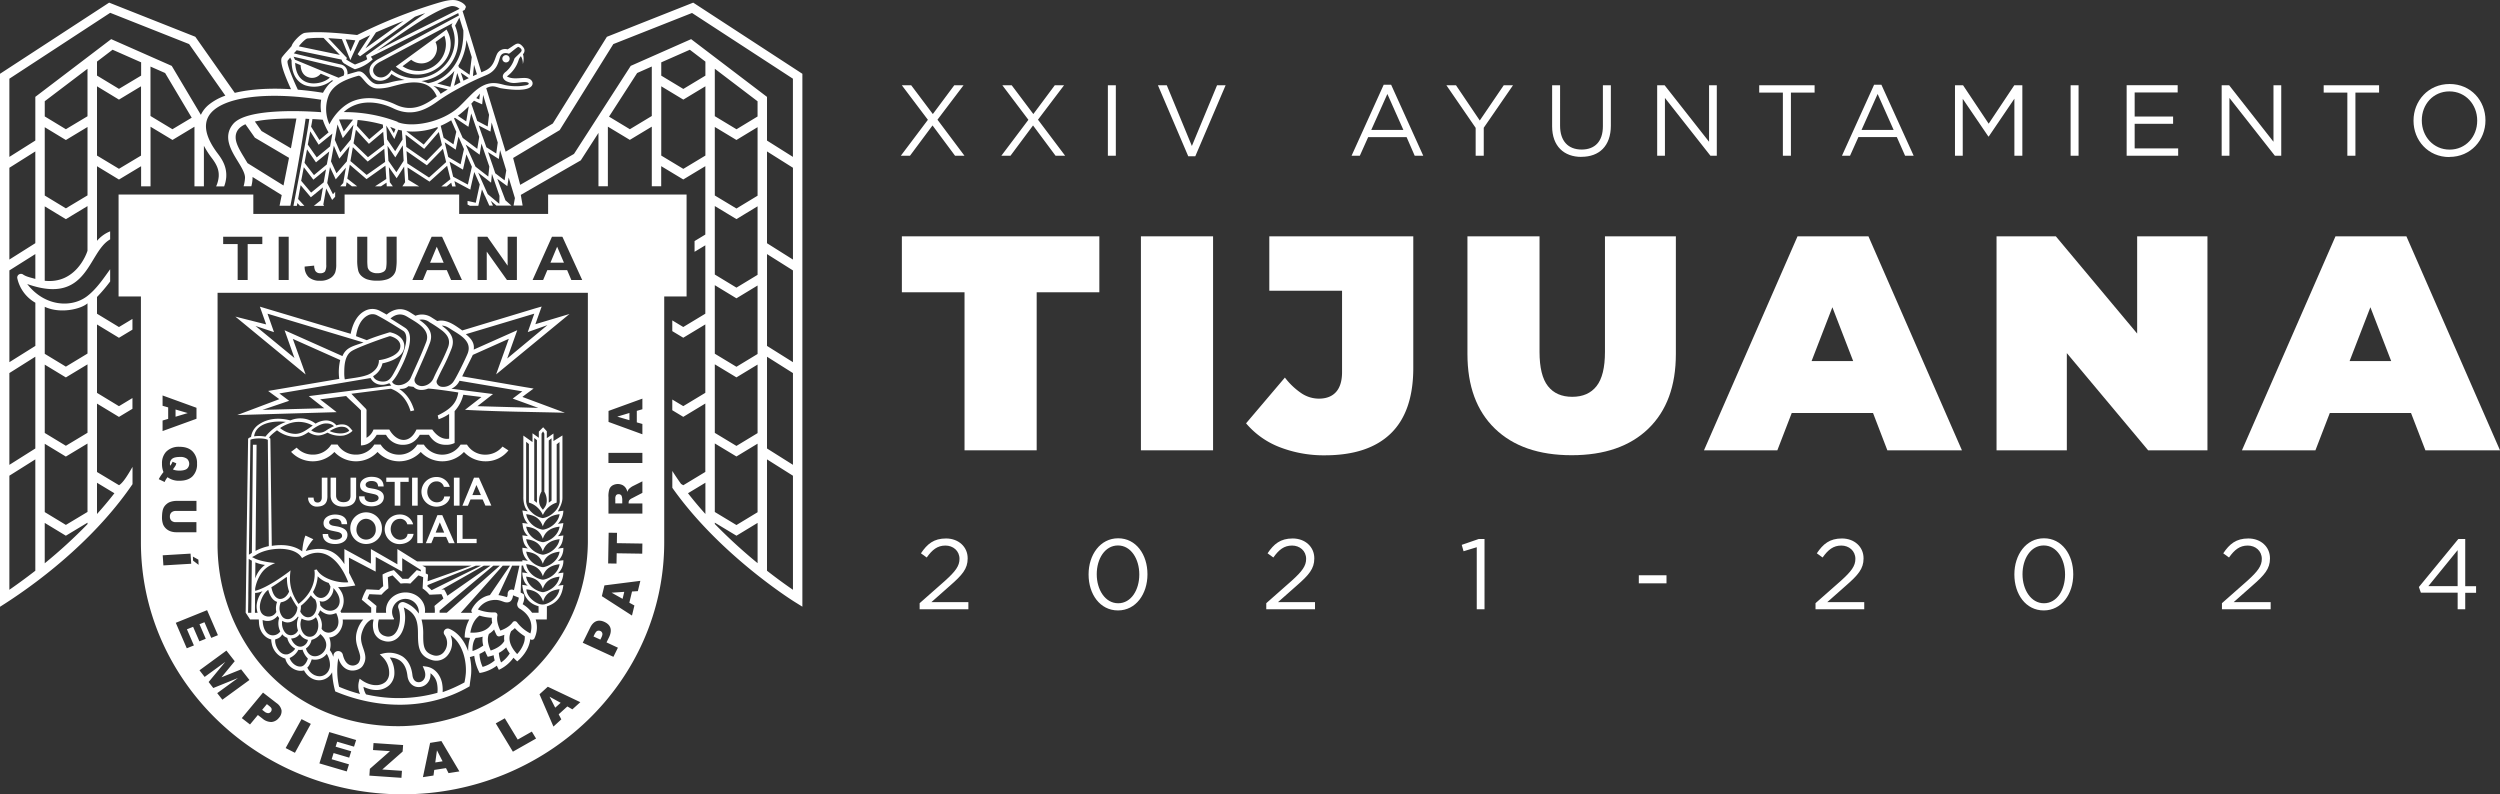 <svg xmlns="http://www.w3.org/2000/svg" viewBox="0 0 1366 434.01"><rect x="0" y="0" width="1366" height="434.01" fill="#333333" stroke="none"/><defs><style>.cls-1,.cls-2{fill:#ffffff;}.cls-1,.cls-3{fill-rule:evenodd;}.cls-3{fill:#ffffff;}</style></defs><g id="Layer_2" data-name="Layer 2"><g id="XXIV_Logo" data-name="XXIV Logo"><polygon class="cls-1" points="527.02 159.7 492.78 159.7 492.78 129.13 600.68 129.13 600.68 159.7 566.44 159.7 566.44 246.05 527.02 246.05 527.02 159.7"/><rect class="cls-2" x="623.4" y="129.13" width="39.42" height="116.92"/><path class="cls-1" d="M699.14,244.3a45.49,45.49,0,0,1-18.29-13l21.22-25a38.21,38.21,0,0,0,9.18,8.68,17.25,17.25,0,0,0,9.35,2.84q6.18,0,9.44-3.67t3.26-10.86V158.86H693.55V129.13h78.67V201q0,23.9-12.28,35.83t-36,11.95A66.52,66.52,0,0,1,699.14,244.3Z"/><path class="cls-1" d="M816.81,234.19q-15-14.52-15-40.75V129.13H841.2v63.14q0,12.87,4.59,18.71t13.28,5.84q8.68,0,13.28-5.84t4.6-18.71V129.13h38.74v64.31q0,26.22-15,40.75t-41.92,14.54Q831.84,248.73,816.81,234.19Z"/><path class="cls-1" d="M1012.57,197.28l-11.36-29.4-11.36,29.4Zm10.86,28.4H979l-7.86,20.37H931.06l51.11-116.92h38.75L1072,246.05h-40.75Z"/><polygon class="cls-1" points="1206.15 129.13 1206.15 246.05 1173.75 246.05 1129.32 192.94 1129.32 246.05 1090.91 246.05 1090.91 129.13 1123.31 129.13 1167.74 182.25 1167.74 129.13 1206.15 129.13"/><path class="cls-1" d="M1306.54,197.28l-11.36-29.4-11.36,29.4Zm10.85,28.4H1273l-7.85,20.37H1225l51.11-116.92h38.75L1366,246.05h-40.76Z"/><path class="cls-1" d="M306.33,384l-6.05-3.32,3.09,6,3-2.7Zm-49.62-25a31.51,31.51,0,0,1,.74,8.9c-.14,2.3-.65,4.72-.85,7.09-.41.25-.81.48-1.21.7-22,12.38-48.76,11.79-71.54,2.38-.46-.19-.23-.08-.68-.28a49.09,49.09,0,0,1-1.7-10.47,8,8,0,0,1-5.82,4.28c-3.85.64-7.59-1.58-9.54-5.33-4.18,1.32-9.47-2.33-10.18-6.4a10.53,10.53,0,0,1-7.51-8.52,7.56,7.56,0,0,1-.2-1.95,7.81,7.81,0,0,1-3.61-2,9.31,9.31,0,0,1-1.86-2.41,11.33,11.33,0,0,1-1.24-4.81l-.1-1.71h-4.74l-2.44-3.7.41-30v-2.05l.92-62.84.2-.41a5.09,5.09,0,0,1,1.41-.69,9.64,9.64,0,0,1,4.19-6.8c4.82-3.41,11.12-3.91,17.31-2.27a13.63,13.63,0,0,1,13.78,1.76,11.3,11.3,0,0,1,5.71-1.75,7.38,7.38,0,0,1,5.66,2.71,8.72,8.72,0,0,1,4.14-.47c2.36.39,3.3,1.77,4.67,3.45a9.82,9.82,0,0,1-4.9,2.57,14.36,14.36,0,0,1-8.77-1.57c-.11,0-3.29,1.86-5.88,1.46a10,10,0,0,1-4.54-1.75c-2.38,1.6-4.36,2.68-7.31,2.59a17,17,0,0,1-9.88-3.61c-1.92,1.49-4,3.13-4.29,4.1l.67.41v.3l.77,58.35c6.24-1,12.22-.26,16.62,3,.45-5.54,1.69-8.56,1.82-8.62l4.26,2a25.88,25.88,0,0,0-4.14,6.44c11.1-3.2,17,.57,21.11,7.17V300l2,1.1,12.49,6.84V300l14.47,8.33V300l10.78,6.75h57.53c0-.24,0-.48,0-.71l3,.41a9.21,9.21,0,0,1-3-7.17l3,.41c-1.26-1.2-2.61-2.43-3-7.18l3,.41c-2.37-2.59-2.62-3.89-3-7.17l3,.39c-2.37-2.39-2.7-5.37-3-7.21l3,.46c-1.89-1.74-2.54-5.38-2.48-7.86V238l5,3.55v-4.81l3.46,2.48v-3.4l2.36-2.37,2,2.19v3.77l3.63-2.53V241l4.91-3.08v33.85c.07,2.81-1.32,5.33-2.5,7.67l3-.39a10.58,10.58,0,0,1-3,7.17l3-.41c-.32,3-1.34,5.67-3,7.17l3-.41c-.32,3.57-1,5.46-3,7.19l3-.42a9.12,9.12,0,0,1-3,7.17l3-.41a9,9,0,0,1-3,7.18l3-.42c0,3.2-1.56,6.49-3,7.17l3-.4c-.69,5.75-3.06,9.77-9,11.69,0,3.12,0,5.3-.06,7.16H292.7a13.91,13.91,0,0,1-.7,10.31,1.38,1.38,0,0,1-.86.72,1.64,1.64,0,0,1-1.45-.25c-.56,6.31-5.84,11-6.07,11.22l-1,.9c-.7-.65-1.4-1.3-2.05-2a20.22,20.22,0,0,1-8,6.62c-.37-.74-.78-1.51-1.1-2.27a21.29,21.29,0,0,1-9.4,4,26.58,26.58,0,0,1-2.93-9.39c-.77.24-1.57.45-2.35.67Zm-.89-3.12a22.39,22.39,0,0,1,1-7.33l-1.55-.12-1.38-.13.06-1.35a20.77,20.77,0,0,1,2.46-8.43H230.32a30,30,0,0,1,.92,8.51c0,6,.31,9.4,5.51,11a5.32,5.32,0,0,0,6-2.05,7.79,7.79,0,0,0,.12-9.15,2.1,2.1,0,0,1,.09-2.59,2.19,2.19,0,0,1,2.57-.63c4.61,1.9,8.28,6.47,10.29,12.24ZM228,296.78h3V281.45h-3v15.33Zm10.26-19.93c3.8,0,7.15-2.06,7.67-5.59h-3.23c-.2,2.12-2,3.2-4,3.21-3.09,0-5.23-2.8-5.23-5.68s1.82-5.64,4.82-5.75a4,4,0,0,1,4.24,3h3.22a7.38,7.38,0,0,0-7.47-5.4,8.06,8.06,0,0,0-8,7.88,8.19,8.19,0,0,0,8,8.32Zm-1.15,16.49h6.63l1.53,3.46h3.15l-6.76-15.32H239l-6.32,15.32h3l1.44-3.46Zm3.19-7.89L238.05,291h4.66l-2.4-5.59Zm-17-24.48H211.06v2.34h4.6v13h3.09v-13h4.55V261ZM248,276.3h3.09V261H248V276.3Zm-29.74,21c3.82,0,7.17-2.07,7.72-5.58H222.7c-.22,2.15-1.95,3.16-4,3.19-3.1,0-5.17-2.76-5.22-5.67s1.83-5.63,4.85-5.73a3.93,3.93,0,0,1,4.21,3h3.21a7.34,7.34,0,0,0-7.42-5.39,8.09,8.09,0,0,0-.1,16.18Zm6.9-21h3.07V261h-3.07V276.3Zm-25.32,20.94c5,.1,9-3.72,8.85-8.36a8.65,8.65,0,1,0-8.85,8.36Zm.22-13.77c-3.07,0-5.17,2.78-5.28,5.56a5.29,5.29,0,1,0,10.53,0,5.46,5.46,0,0,0-5.25-5.56ZM183.92,225.2c-3-2.36-6-4.69-9-7l14.23-1.81c1,1.27,8.08,7.5,8.08,7.92v19.07c2.9-.11,5.81-1.31,8.61-5.79h5.05l.41.61a10.27,10.27,0,0,0,8.88,4.85c4.16,0,7.1-2,9.2-5.46h5c2.15,3.45,5,5.46,9.23,5.46a10,10,0,0,0,4.79-1V224.64a20.66,20.66,0,0,0,4.74-8.95l9.94,1.24-9,7c18.11,1,36.45,1.12,54.6,1.6l-23.25-8.65c2-1.56,4.08-3.06,6.14-4.57-13-2.15-26-4.5-39-6.65,0-.31,5.27-10.49,5.72-11.63l.07-.12,19.66-8.79-6.94,19.44,40.09-33-18.65,5.58,3.44-9.65-3.72,1.07-39.65,12c-4-2.83-8.6-6.38-13.65-5.14l-3-1.89a9.53,9.53,0,0,0-8.92-1l-3-1.9c-5.71-3.62-10.6-.57-12.75,1.27-1.26-.74-2.6-1.47-3.94-2.18a8.63,8.63,0,0,0-8.2.27c-3.75,2-6.38,6.46-7.52,12.41L142,167.56l3.43,9.7L128.61,173,167,204.61l-7-19.44,25.89,11.55a28.56,28.56,0,0,0-.52,10.31l-38.86,6.58c2,1.51,4.08,3,6.11,4.49l-23,8.68,54.36-1.58ZM239.18,227c6.91-3.4,10.29-6.55,11.23-12.56-6.34-1-16-2.3-16.6-2.06-2.55,1-5.86,1.12-7.86-1l-2.83-.37c-1.6,1.58-3.53,1.49-5,1.49,4.28,2.82,6.76,6.86,8.22,11.72l-2,.5c-1.76-5.76-4.92-10.13-10.72-12.32L192,215.15c.46.57,4.7,4.91,6.89,7.15,1.69,1.72,1.37,1.2,1.37,3.4v13.51a8.52,8.52,0,0,0,3.81-4.52h8.64c4,7,11.12,8.14,14.84,0h8.64c1.6,2.31,4.91,5.74,9.2,5,.07,0,0-12.31,0-13.5a23.46,23.46,0,0,1-5.72,2.89l-.49-2Zm46.27-13.21-5.31,4,14,5.08-33.26-.93,8.51-6.64-22.74-2.9a8.78,8.78,0,0,0,4.43-4.35l34.37,5.79Zm6.49-42.42-3.57,10.08,10.75-3.81-22,18.26,5.51-15.48-23.79,10.6c.57-3.66-1.51-6.14-4.32-8.41l37.46-11.24Zm-44.82,9c4.61,2.84,10.89,6.26,8.44,12.7-.87,2.28-6.74,14.5-8.28,16.09a6.87,6.87,0,0,1-6.28,2.13c-1.66-.33-3-2.16-2.24-3.61,1-2.27,2.06-4.46,3.18-6.63a103.07,103.07,0,0,0,4.79-10.61c2-5.21-.45-8.71-4.15-11.61-.4-.31-.79-.61-1.2-.9,2.3,0,3.9,1.28,5.74,2.44Zm-12.75-4.5a70.47,70.47,0,0,1,7.38,4.9c2.84,2.34,4.53,5,3.06,9-1.41,3.58-3,6.94-4.77,10.37-1.12,2.2-2.24,4.39-3.22,6.67a7.13,7.13,0,0,1-5.64,4.11c-2.86.35-5.59-1.85-4.42-4.48l2.07-4.75c2.07-4.7,4.17-9.33,6-14.13,2.07-5.43-.61-9-4.48-11.9-.41-.31-.83-.62-1.26-.91a6.83,6.83,0,0,1,5.3,1.08Zm-11.93-2.86c4.88,3.1,13.12,6.84,10.42,13.91-1.83,4.77-3.87,9.41-6,14.08l-2.45,5.49c-1.59,3.74-8.41,5.63-10.2,2.11a25.82,25.82,0,0,0,3.73-5.55c2.73-5.05,10-19.65,3.41-23.93-2.65-1.73-5.35-3.41-8-5.08,2.64-2.35,5.9-3.06,9.08-1Zm-21.66-.56a5.33,5.33,0,0,1,4.92-.33c5.07,2.61,9.72,5.62,14.55,8.63,5,3.29-2,17.5-4.11,21.36-1.57,2.87-2.69,5.3-5,6.1s-6.41-.06-7.25-2.68a10.88,10.88,0,0,0,5.1-7c4.38-.88,10.88-3.3,11.79-8.23.84-4.52-2.9-7.53-6.87-8.55a2,2,0,0,0-1.62,0c-3.86,1.21-8.15,2.53-11.88,4.12l-5.88-2.2c.62-4.28,2.29-9.06,6.28-11.26Zm-1.17,32.79c-3.15,1-7.85,1.46-11.22,2.06a18.51,18.51,0,0,1-.29-3.48c0-3.95.24-9.39,3.85-11.86,2.78-1.9,14.82-6.28,19.82-7.9,1.16-.37,1.17-.53,2.38-.1,2.65.93,5.11,2.87,4.52,6-.39,2.1-2.28,3.54-4,4.49a22.76,22.76,0,0,1-6.78,2.21l-.87.12,0,.85a7.67,7.67,0,0,1-1.58,3.87,11.12,11.12,0,0,1-5.76,3.71Zm-44.14-24.86,5.41,15.22L139.6,178.1l10.11,3.38-3.55-10.08,52.47,15.75c-5.75,2-9.51,2.61-11.51,7.42l-31.65-14.12Zm-2.84,34.6,49.85-8.42c1.67,3.28,5.67,4.82,10.24,2.81l1.07,1.3-45.06,5.76,8.43,6.63-33.74.89L158,219l-5.33-4Zm51.66,52.11-2.25-.4c-1.15-.17-2.25-.76-2.27-1.82,0-1.47,2-2.16,3.49-2.06,2.53.13,3.19,1.35,3.37,3h3c-.08-1.31-.31-5.2-6.48-5.28-3.42-.07-6.46,1.77-6.4,4.72,0,2.65,2.12,3.56,4.54,4.07l2.93.64c1.32.3,2.58.76,2.65,2.1,0,1.58-2.16,2.3-3.93,2.29-2,0-3.82-.94-3.73-3.17h-3c-.09,4,3.34,5.49,6.89,5.47,3.31,0,6.64-1.6,6.64-5.06,0-2.8-2.68-4-5.51-4.52ZM146.55,322.3c-4.38,3-7.33,13.35-.56,14.53a4.79,4.79,0,0,0,5-2.45,9.77,9.77,0,0,1,.43-5.51c-3.72-1.13-4.81-6.57-4.84-6.57ZM164.4,331a8.32,8.32,0,0,1-.36,3.1c.83,1.75,2.42,3.29,4.48,3.17,3.2-.13,4.67-3.87,4.53-6.63a7.85,7.85,0,0,0-.83-3.08,8,8,0,0,1-2.36-2.29A27,27,0,0,1,164.4,331Zm17.76-9.65c.31,4.12-4.3,8.66-7.53,7a9,9,0,0,1,.35,2.36c3.57,4.81,9.44,3.36,10.46-.92.54-2.23-.23-5.2-3.28-8.48Zm-11.95,28.28a7.26,7.26,0,0,1-3.06,4.69c3,10,17.45.34,7.88-7.87a8.74,8.74,0,0,1-4.82,3.18Zm-6-7.9c.15,2.78,2,6.36,5.26,6.19s4.64-3.87,4.42-6.67a7.48,7.48,0,0,0-1.3-4,5.94,5.94,0,0,1-4,1.83,8.09,8.09,0,0,1-3.76-1.1,8,8,0,0,0-.65,3.73Zm11.5,1.8a4.46,4.46,0,0,0,5.83,1.67c2.87-1.21,4.74-4.84,2.18-10.2-1.74.5-4.46,2.13-8.79-1.56a11.86,11.86,0,0,1-1.17,2.28,9.75,9.75,0,0,1,2.12,5.42,14.7,14.7,0,0,1-.17,2.39ZM171,323.43c3.15,6.14,9.23,2.85,9.55-3l-.95-1.92a13.71,13.71,0,0,1-6-3.63,20,20,0,0,1-2.6,8.58Zm-2.75,26.19a6.67,6.67,0,0,1-4.45-3.19,5.93,5.93,0,0,1-4.73,2.45c.82,2.32,3,4.87,5.68,4.4a4.57,4.57,0,0,0,3.5-3.66Zm-5.43-5.15a9.64,9.64,0,0,1,.28-7.18l-.27-.47c-1.94,2.76-5.52,4.42-8.63,2.38a8.42,8.42,0,0,0-.12,1.42c0,2.79,1.64,6.44,4.83,6.46a4.32,4.32,0,0,0,3.91-2.61Zm-3.09-7.08a7,7,0,0,0,2.75-5.61,49.41,49.41,0,0,1-3.64-6.14,7.56,7.56,0,0,1-5.41,3.45,7.69,7.69,0,0,0-.65,2.33,7.45,7.45,0,0,0,1.58,5.64,3.9,3.9,0,0,0,5.37.33Zm-7.37-10.17c2.6.41,4.71-1.73,5.61-4a20.89,20.89,0,0,1-1.16-7.67l-.3-.25c-2.51,1.77-5.57,4-8.24,5.56.45,2.16,1.35,5.56,4.09,6.32ZM147.91,347a4.86,4.86,0,0,0,5.22-2,9.76,9.76,0,0,1-.6-7.27,7.54,7.54,0,0,1-.8-1.22c-2.8,3.21-6,3.15-8.22,2.26.07,4.57,1.86,7.54,4.4,8.22Zm9,10.57c1.27-.2,3.81-1.88,4.34-3.18a8.74,8.74,0,0,1-4.28-5.85,6.07,6.07,0,0,1-2.8-2c-.44,1.18-1.57,2.25-3.77,2.81-.5,2.94,2.24,8.84,6.51,8.18Zm7.72,6.59c1.76-.3,3.13-2.57,3.57-4.37a11.5,11.5,0,0,1-2.87-4.8,5.41,5.41,0,0,1-2.3.06,9.79,9.79,0,0,1-4.79,4.48c.75,2.44,3.56,5.1,6.39,4.63Zm7.46,4.8c4.11,1.79,8-1,8.21-5.34a11.76,11.76,0,0,0-1.76-6.36,8.09,8.09,0,0,1-8.21,3c-.29.89-1.37,3.83-2.42,4.45A8.13,8.13,0,0,0,172.1,369Zm10.17-11.12a2.52,2.52,0,0,1,2.51-2.09,2.57,2.57,0,0,1,2.56,2c.79,3.38,2.42,5.46,4.61,5.83a4.23,4.23,0,0,0,3.93-1.32c1.58-2.42.91-4.38,0-7.11s-2.14-6.15-.72-10.57a16.17,16.17,0,0,1,3.34-6.07H187.25a7.37,7.37,0,0,1,.05,1.64c-.32,3.89-3.22,8-7.4,8.15a11.07,11.07,0,0,1,.32,6.94,9.3,9.3,0,0,1,1.14,1.76,14.45,14.45,0,0,1,.74,1.88l.17-1ZM239,378.61a17,17,0,0,0-.17-4.94,8.94,8.94,0,0,0-3.65-5.81,6.88,6.88,0,0,1-1.82,5.57,6.28,6.28,0,0,1-6.4,1.72c-2.4-.78-4-2.95-4.35-6-.47-3.94-1.89-6.75-4.25-8.33a10,10,0,0,0-5.37-1.53,14.61,14.61,0,0,1,2.51,8.48,9.06,9.06,0,0,1-2.9,6.71c-4.85,4.15-10.75,2.33-14,.8a10.21,10.21,0,0,0,1.41,4.14,79.19,79.19,0,0,0,38.94-.85Zm-3.17-18c-7-2.19-7.4-7.37-7.45-13.62,0-6.5-.46-11.37-6.91-14.66l-.87-.44.24.94c1.19,4.76.43,11.66-3.11,15.3a7.76,7.76,0,0,1-8.19,2,7.63,7.63,0,0,1-5-4.25,11.93,11.93,0,0,1-.45-7.12l0-.23h-1.21c-2.61,1.4-4.18,4.12-5.07,6.89-1.06,3.34-.4,5.73.69,8.88,1.19,3.48,1.9,6.15-.27,9.46-1.34,2.06-4.43,2.95-6.78,2.54-2.89-.48-4.84-2.56-6-5.15l-.65-1.53-.2,1.65a39.64,39.64,0,0,0,.7,14,77.55,77.55,0,0,0,11.41,3.91,10.49,10.49,0,0,1-.63-6.7l.42-1.64,1.42,1c3.66,2.51,9.11,3.85,12.8.69a6.51,6.51,0,0,0,1.93-4.74,12.06,12.06,0,0,0-3.7-8.87l-1.45-1.41,2-.5a14,14,0,0,1,10.41,1.67c3.48,2.35,5,6.24,5.45,10.27.18,1.52.85,3.16,2.45,3.67a3.39,3.39,0,0,0,3.47-1c1.51-1.59,1.24-4,.46-5.82l-.78-1.85,2,.28c4.62.67,7.59,4.49,8.55,8.87a19.82,19.82,0,0,1,.35,5.09,78.76,78.76,0,0,0,11.91-5.31,37.76,37.76,0,0,0,.77-5.13c.4-6.8-1.74-15.3-7.19-19.8l-1.11-.92.4,1.38a10.64,10.64,0,0,1-1.7,9.18,8.07,8.07,0,0,1-9.15,3Zm-20.57-22.73a.42.42,0,0,1-.39.61H207a10.14,10.14,0,0,0,.09,6.3,4.84,4.84,0,0,0,3.27,2.72,4.91,4.91,0,0,0,5.33-1.21c3-3.1,3.57-9.95,2-14a2.42,2.42,0,0,1,.62-2.65,2.58,2.58,0,0,1,2.74-.49,15.64,15.64,0,0,1,7.75,6.09,6.54,6.54,0,0,0,.06-.89,7.33,7.33,0,0,0-14.47-1.44,6.86,6.86,0,0,0,.8,4.95Zm22.3-3.05a15,15,0,0,0-.18-3.72l.51-.47,4.39-3.6a20.84,20.84,0,0,0-1.07-2.38l-5.92.28h-.65l-.44-.5a14.49,14.49,0,0,0-2.79-2.56l-.54-.42.08-.6.28-5.47c-.83-.36-1.73-.69-2.61-1l-3.95,4-.45.48a19.79,19.79,0,0,0-5.27,0l-.51-.48-3.92-4a26.67,26.67,0,0,0-2.61,1l.3,5.47,0,.6a22.38,22.38,0,0,0-3.74,3.48h-.69l-5.94-.28a20.81,20.81,0,0,0-1,2.38l4.37,3.6.51.47a20.08,20.08,0,0,0-.17,3.72h5.42l-.08-1.26c0-5.45,4.77-9.86,10.69-9.86s10.68,4.41,10.68,9.86l-.09,1.26ZM257,345.68c4.53.21,7.94-.8,10.18-3a9.92,9.92,0,0,0,1.74-2.45,11.34,11.34,0,0,1-.21-2.68,25.63,25.63,0,0,1-6.67-1.19l-.4.28c-3.24,2.57-4.3,6.86-4.64,9.05Zm1.22,10.05a22.66,22.66,0,0,0,5.83-3,13.21,13.21,0,0,1-.34-4.85,18.26,18.26,0,0,1-3.78.68c-1.65,2-1.88,5.59-1.71,7.2Zm5.47,8.67a17.2,17.2,0,0,0,6.62-3.54,17.34,17.34,0,0,1-.59-2.86,23.39,23.39,0,0,1-3.23.87c-.54-1.07-1.05-2.1-1.5-3.22a17.92,17.92,0,0,1-3,1.66,18.53,18.53,0,0,0,1.71,7.09Zm4.42-8.95c1.91-.61,5.74-2.19,7.45-5.22a11.36,11.36,0,0,1-.06-2.67c0-.25.07-.49.11-.72a20.22,20.22,0,0,1-2.64.86,1.47,1.47,0,0,1-1.66-.75,30.35,30.35,0,0,1-1.34-3c-.21.24-.45.51-.69.74a11.91,11.91,0,0,1-2.12,1.67c-1,2.32-.73,5.37.95,9.07Zm5.7,6.49a16.33,16.33,0,0,0,4.71-4.9,17.12,17.12,0,0,1-1.94-3.3,15.59,15.59,0,0,1-4,3,15.72,15.72,0,0,0,1.21,5.24Zm8.78-4.56a17,17,0,0,0,3.77-6.39,9.12,9.12,0,0,0,.36-3.36,24.55,24.55,0,0,1-5.41-4.43,14.4,14.4,0,0,1-2,1.64,8.87,8.87,0,0,0-.89,3c-.3,3.07,1.09,6.26,4.14,9.53Zm23.17-35.47c-4.3.52-7.73,2.2-9,6.76-1.63-4.75-4.92-6.17-9.13-6.67,0,3,3,6.15,5.85,7.52a6.06,6.06,0,0,0,4.13.68c3.88-1,7.51-4.21,8.1-8.29Zm0-6.84c-4.3.53-7.73,2.19-9.16,6.66-1.63-4.75-4.92-6.17-9.13-6.67.63,4.08,4.13,7.32,8.15,8.32a3,3,0,0,0,2,0c3.88-1,7.51-4.21,8.1-8.29Zm-5.93-74.38v34l1.53-1.14V239.47l-1.53,1.22Zm-3.93,27.88a9.53,9.53,0,0,0-1.35,4.91c0,2.32.77,3.42,2.09,5.06,1.29-1.64,2.11-2.74,2.11-5.06a9.45,9.45,0,0,0-1.33-4.82V236.92l-.69-1.23-.83,1.23v31.65Zm-4-29.28v34.3l1.48,1.14V240.5l-1.48-1.21Zm-4.39,35a9.14,9.14,0,0,0,3,5.62,11.51,11.51,0,0,0,6.08,3.2,11.53,11.53,0,0,0,6.1-3.2,9.72,9.72,0,0,0,3.14-5.62l-.12-32.75-1.54,1.21v31.86a12.45,12.45,0,0,0-4.46,2.56,13.15,13.15,0,0,0-3.08,4.23,12.2,12.2,0,0,0-3.1-4.23,11.38,11.38,0,0,0-4.54-2.56v-32l-1.51-1.2v32.87Zm0,6.63c.64,4.06,4.13,7.31,8.15,8.31a3,3,0,0,0,2,0c3.88-1,7.51-4.21,8.1-8.29-4.28.52-7.72,2.18-9.16,6.67-1.63-4.74-4.92-6.17-9.13-6.67Zm0,6.82c.63,4.09,4.13,7.34,8.15,8.32a3,3,0,0,0,2,0c3.89-1,7.52-4.21,8.1-8.31-4.28.52-7.72,2.19-9.16,6.67-1.63-4.74-4.92-6.16-9.13-6.67Zm0,6.85c.63,4.08,4.13,7.32,8.15,8.31a3,3,0,0,0,2,0c3.88-1,7.51-4.21,8.1-8.29-4.3.51-7.73,2.19-9.16,6.66-1.63-4.75-4.92-6.17-9.13-6.67Zm0,6.82c.63,4.08,4.13,7.34,8.15,8.31a3,3,0,0,0,2,0c3.88-1,7.51-4.21,8.1-8.29-4.3.53-7.73,2.21-9.16,6.66-1.63-4.74-4.92-6.17-9.13-6.67Zm9.13,13.52c-1.63-4.75-4.92-6.17-9.13-6.67.63,4.08,4.13,7.32,8.15,8.31a3.1,3.1,0,0,0,2,0c3.88-1,7.51-4.21,8.1-8.29-4.3.52-7.73,2.2-9.16,6.66ZM285,309l-.51,14.8c1.75.77,1.81,1,1.91,1.62a8,8,0,0,1-.63,4.27c-.07.16-.12.32-.17.46a17.72,17.72,0,0,1,5.13,4.64h3.54v-3.55l-.43-.12c-5.15-1.48-8.05-5.65-8.44-11.55l3,.41c-2-1.2-3-4.61-3-7.17.4,0,2.6.35,3,.42a7.14,7.14,0,0,1-2.58-4.23Zm4.82,37.07c.84-2.74,1.63-8.81-5.58-13.34a2.8,2.8,0,0,1-1.49-3.48,10.87,10.87,0,0,0,.74-2.69c-.71-.29-1.94-.79-3.18-1.27a5.27,5.27,0,0,1-1.1,2.94c-.41.49-1.39,1.23-3.36.79-2.39-.71-3.72-1.68-7.52-1a10.89,10.89,0,0,0-7.19,5,22.19,22.19,0,0,0,9.06,1.6,1.48,1.48,0,0,1,1.24.49,1.44,1.44,0,0,1,.34,1.25c-.47,2.17.07,4.93,1.6,8.19,1.7-.59,4.94-2,6.71-4.5a1.49,1.49,0,0,1,1.23-.63h0a1.5,1.5,0,0,1,1.22.64,21,21,0,0,0,7.27,6.05Zm-6-37h-4l-7.47,16.09a36.57,36.57,0,0,1,4.65,1.14,3.9,3.9,0,0,0,.39-1.66,2.52,2.52,0,0,1,1-2.17,2.36,2.36,0,0,1,2.43,0l3-13.36Zm-5.12,0h-4l-22.93,25.76h6.29a1.4,1.4,0,0,1-.39-1.65c0-.09,3-6.69,10-8l11-16.12Zm-5.64,0h-3.5L240.2,333.59l0,1.22h0v0h3.92l29-25.75Zm-5.1,0h-3.6l-23.19,13.14.7-.08h.84l.4.65a21.16,21.16,0,0,1,1.33,2.75L268,309.07Zm-5.15,0H260L233.6,319.69l-.06.69a19.86,19.86,0,0,1,2.23,2.05h.16l26.9-13.36Zm-5.08,0h-27l1.26.65.63.38v3.24l.52.24.72.37v.75l-.22,2.9,24.07-8.53Zm-67.07-4.38.07,8.35c.62,1.14,1.17,2.33,1.76,3.49l.4.74,1.26,2.66-3.11.44-.89.11a30.14,30.14,0,0,1-5.45.28,15.64,15.64,0,0,1,2.13,3.18,10.09,10.09,0,0,1-.8,10l.37.84h16.42v-2.76l-4.53-3.82-.61-.49a26.46,26.46,0,0,1,2.53-5.67h.83l6.12.3a20.55,20.55,0,0,1,2.21-2.05l-.33-5.66,0-.75.75-.38a24,24,0,0,1,4.62-1.76l.81-.24.56.58,4.11,4.19h3.19l4.08-4.19.55-.58.83.24,1.41.46v-.79L219.77,305l0,7.33-14.46-8-.05,8-14.54-7.62Zm-25.64.25c-3.77-6.81-18.63-6.16-25.42-1.55l-1.87,1,1.84.93c3.94,1.71,10,2.23,10.81,2.31-3,1.32-5.22,2.49-7.25,5.14a21.14,21.14,0,0,0-3.72,8.82v1.23c7.12-1.69,18.15-10.22,18.35-10.33l1-.85c-.69,5-.77,11,4.35,18.35,10.78-8.33,8.69-18.44,8.67-18.56l1.29-.27c2.62,5,11.7,7.58,17.22,7-4.25-11.17-13.1-21.33-25.31-13.18Zm-25.56,11.15a15,15,0,0,1,5.33-7.41,20,20,0,0,1-5.25-1.4l-.08,8.81Zm48.14-82.84c-1.93-.36-4.45.45-7.48,2.29,2.91,1.36,8,2.08,10.71-.18a3.94,3.94,0,0,0-3.23-2.11Zm-10.86-1.71c-2.13.39-5,2.22-6.72,3.6a7.34,7.34,0,0,0,3.28,1.2,6.33,6.33,0,0,0,4.72-1,28.85,28.85,0,0,1,4.46-2.47c-.71-.74-2.36-1.88-5.74-1.37Zm-5.86,1a15.73,15.73,0,0,0-13.83-.78,18.86,18.86,0,0,0-4,2.13,13.26,13.26,0,0,0,8.21,3.17c3.76.06,6.66-2.57,9.65-4.52Zm-14.69-2c-6-.76-16.33.25-17.35,7.87a18.62,18.62,0,0,1,6.19.18,25.11,25.11,0,0,1,11.16-8.05ZM137.32,334.83l.28-28.48a13.72,13.72,0,0,1-1.69-1l-.23,18.89,0-.13,0,2.21v.1l-.13,8.42Zm.3-32.74.57-59.07h2l-.56,58a27.85,27.85,0,0,1,7.25-2.62l-.54-58.06c-1.89-1.08-7.53-1-9.52-.06L136,303.09c.53-.34,1.07-.67,1.62-1Zm1.67,32.74h1.47a11.8,11.8,0,0,1-.53-4.18,14.07,14.07,0,0,1,3.22-7.67,10.33,10.33,0,0,1-4.06,1l-.1,10.8Zm55.3-64V261h-3.07v9.9c0,1.89-.89,3.46-3.71,3.49s-4.17-1.52-4.17-3.56l0-9.83h-3v9.83c0,3.38,2.46,6.05,6.9,6,5.13,0,7.07-2.45,7.07-5.91Zm70.71,5.43h3.17L261.68,261H259l-6.34,15.33h3l1.43-3.43h6.64l1.51,3.43Zm-7.22-5.74h4.69L260.31,265l-2.23,5.57Zm2.35,23.92h-7.68v-13h-3.07v15.34h10.75v-2.31ZM178.9,271V261h-3.08v10.89c0,1.31-.67,2.69-2.21,2.69s-2.22-.8-2.25-2.69h-3a4.67,4.67,0,0,0,5.06,4.92c4.53-.16,5.49-2.66,5.49-5.81ZM183,294.89c-1.92,0-3.76-.89-3.69-3.12h-3c0,4,3.34,5.54,6.9,5.48,3.32,0,6.65-1.56,6.65-5.05,0-2.85-2.69-4-5.53-4.54l-2.22-.38c-1.14-.22-2.24-.78-2.27-1.85,0-1.47,2-2.11,3.49-2,2.49.11,3.2,1.34,3.33,3h3c0-1.28-.29-5.16-6.48-5.29-3.41,0-6.44,1.76-6.4,4.74,0,2.67,2.13,3.55,4.52,4.09l3,.63c1.25.28,2.55.78,2.6,2.1.12,1.6-2.14,2.26-3.93,2.24Zm94.8-48.79L274.57,244a12,12,0,0,1-9.42,4.43,11.57,11.57,0,0,1-10-5.51h-3.48a11.9,11.9,0,0,1-20.08,0H228a11.49,11.49,0,0,1-10,5.51A11.64,11.64,0,0,1,208,242.9h-3.49a11.66,11.66,0,0,1-10.05,5.51,11.53,11.53,0,0,1-10-5.51H181a11.63,11.63,0,0,1-10.07,5.51,11.91,11.91,0,0,1-8.83-3.82l-3.05,2.3a16.18,16.18,0,0,0,23.66.06,16.16,16.16,0,0,0,23.58,0,16.19,16.19,0,0,0,23.61,0,16.18,16.18,0,0,0,23.6,0,16,16,0,0,0,11.74,5.11,15.71,15.71,0,0,0,12.6-6ZM147.1,385.73l-1.27-1-2.59,3.11,1.1.84a3.71,3.71,0,0,0,2.17,1,2,2,0,0,0,1.91-2.17c0-.54-.48-1.13-1.32-1.77Zm228-279.44h.05V162H362.93V296.33c0,75.92-64.18,137.68-143,137.68-2.45,0-4.88-.06-7.31-.17h0c-1.19-.06-2.37-.14-3.55-.22C135.29,428.19,77,368.7,77,296.35V162H64.79V106.29h73.63l0,10.59h49.87V106.31l50.08,0h12.52v10.59h48.6V106.29H327v0h5.14v0h24v0h5.14v0Zm-42.6,118.25v6L351,237.29v-5.64l-3.05-.86V224.5l3.05-.89v-5.8l-18.53,6.73ZM351,247.44H332.45V253H351v-5.54Zm-18.53,24v9.2H351v-5.55h-7.52v-.49a2.31,2.31,0,0,1,.43-1.35,4.17,4.17,0,0,1,1.42-1l5.67-2.95V263l-5.36,2.68a8.93,8.93,0,0,0-1.16.78,7.29,7.29,0,0,0-1,.89,5,5,0,0,0-.68,1.43,6.77,6.77,0,0,0-.74-1.93,5,5,0,0,0-1.82-1.75,5.89,5.89,0,0,0-5.65.19,4.11,4.11,0,0,0-1.69,2.19,12.6,12.6,0,0,0-.46,3.91ZM301.6,129.34,291,153h5.77l2.28-5.39h10.84l2.29,5.39h5.94l-10.82-23.63Zm-40.64,0V153h5V137.48L277,153h5.43V129.34h-5.06v15.83l-11.1-15.83Zm-25.11,0L225.31,153h5.79l2.23-5.39h10.81l2.34,5.39h5.92l-10.85-23.63Zm-40.67,0h0v12.59a24.31,24.31,0,0,0,.57,6,6,6,0,0,0,1.52,2.64,9.16,9.16,0,0,0,3.11,2,16.62,16.62,0,0,0,5.89.78,15.88,15.88,0,0,0,5.22-.71,7.82,7.82,0,0,0,3.1-1.92,6.58,6.58,0,0,0,1.68-3,29.12,29.12,0,0,0,.46-6V129.31h-5.51v13.08a23.48,23.48,0,0,1-.23,4,3.09,3.09,0,0,1-1.34,2.05,6.48,6.48,0,0,1-3.53.84,6.33,6.33,0,0,1-3.57-.89,3.83,3.83,0,0,1-1.66-2.32,29.27,29.27,0,0,1-.2-3.94V129.34Zm-23.52,15.79-5.19.52a7.66,7.66,0,0,0,2.15,5.75,8.88,8.88,0,0,0,6.17,2,9.73,9.73,0,0,0,5.43-1.27,6.45,6.45,0,0,0,2.94-3.29,13.83,13.83,0,0,0,.56-4.52v-15h-5.46v15.29a7,7,0,0,1-.72,3.79,3.25,3.25,0,0,1-2.57.89A2.91,2.91,0,0,1,172.3,148a6.32,6.32,0,0,1-.64-2.9Zm-19.39-15.79V153h5.47V129.34Zm-30.33,0v4h7.92V153h5.47V133.36h8v-4ZM118.88,160H321.21V296.32C320.67,350.89,276.58,395,220,396.76c-33.73.75-62-13.53-79.77-36.42a102.76,102.76,0,0,1-21.35-64V160ZM108.51,308.62l-.11-2.81-3-1.7.1,2.22,3,2.29ZM88.83,229.74v5.79l18.53-6.72v-6l-18.53-6.73v5.64l3.06.88v6.27l-3.06.9Zm-.7,29.79a19.17,19.17,0,0,0-1.38,2.3l3.2,1.54c.25-.54.46-1,.64-1.28s.43-.67.94-1.36a10.28,10.28,0,0,0,6.57,1.95c3.08,0,5.44-.8,7.09-2.42a9.22,9.22,0,0,0,2.47-6.89,9,9,0,0,0-2.53-6.81c-1.67-1.63-4-2.43-7.1-2.43a9.55,9.55,0,0,0-7.32,2.78,9.11,9.11,0,0,0-2.19,6.44,11.45,11.45,0,0,0,.81,4.6c-.26.29-.66.82-1.2,1.58Zm.57,20.31a27.58,27.58,0,0,0-.19,2.84,11.11,11.11,0,0,0,.61,3.87,6.56,6.56,0,0,0,1.54,2.22,7.07,7.07,0,0,0,2.56,1.55,9.55,9.55,0,0,0,3.1.5h11V285.3H96.05a3.32,3.32,0,0,1-2.38-.8,3,3,0,0,1-.84-2.25,2.93,2.93,0,0,1,.85-2.25,3.32,3.32,0,0,1,2.37-.81h11.3v-5.51h-11a11.16,11.16,0,0,0-3.14.51,6,6,0,0,0-2.13,1.18,6.32,6.32,0,0,0-1.6,1.9,7.43,7.43,0,0,0-.75,2.57Zm.21,23.57.37,5.53,15.2-.91-.36-5.53-15.21.91Zm13.18,50.8,3.86-1.55-3.81-8.81,3.37-1.36,3.44,7.94,3.48-1.41L109,341.08l2.71-1.1,3.71,8.56,3.65-1.48-5.92-13.67-17.1,6.91,6,13.91Zm16.58,24.5,2.84,3.61,14.78-10.77-4.53-5.81L121,370.08l7.25-8.8-4.54-5.8L109,366.25l2.82,3.62,11.28-8.22-9.11,11,2.55,3.28L130,370.48l-11.28,8.23Zm33.74,13.5a5.2,5.2,0,0,0,1.42-4.11,6.35,6.35,0,0,0-2.71-3.93l-7.41-5.74-11.59,13.95,4.48,3.48,4.3-5.18,2.45,1.89a7.45,7.45,0,0,0,5,1.93,5.78,5.78,0,0,0,4.06-2.29Zm8.74,19.12,8.68-15.81-5.07-2.59-8.68,15.81,5.07,2.59ZM193.43,408l1.16-3.66L179.92,400l-5.4,17.12,14.94,4.39,1.22-3.88-9.46-2.79,1.06-3.37,8.53,2.51,1.09-3.49-8.52-2.5.86-2.72,9.19,2.7ZM220,410.66l.26-3.57L204.09,406l-.27,3.82,9.27.61-11,9.66-.26,3.71L219.35,425l.27-3.83-10.75-.72L220,410.66Zm25.09,11.77,5.92-.93-9.83-16.59-6.17,1-3.92,18.73,5.77-.89.41-3.06,6.42-1,1.4,2.77Zm35.15-11.71,12.66-7.18-2.31-3.8-7.71,4.36-7.06-11.63-4.94,2.79,9.36,15.46Zm32.49-23.14L310,386l-4.74,4.3,1.44,2.76L302.4,397l-7.62-17.65,4.54-4.12,17.76,8.43-4.36,3.95Zm22.43-28.67,2.46-5L331.4,351l1.34-2.72c1.74-3.55,1.38-6.68-2.45-8.45-3.53-1.63-6.13-.3-7.8,3.06l-4.08,8.3,16.74,7.69ZM348.52,323l1.37-5.63-19.63,2.49-1.41,5.88,16.46,10.6,1.33-5.5-2.77-1.52,1.47-6.12,3.18-.2Zm2.4-20.43L351,297l-13.95-.22.09-5.64-4.57-.07-.28,16.8,4.57.07.1-5.63,13.94.22Zm-7-73v-3.92l-6.65,2,6.65,1.94Zm-248-1.87,6.66-2-6.66-1.95v3.93Zm-1.67,24.58,2.07.86a5.25,5.25,0,0,1-.34,1.14,13.64,13.64,0,0,1-1.06,1.59c-.14.19-.28.38-.42.61,1.75.94,6.11.95,7.67-.35a3.66,3.66,0,0,0,0-5.45,5.9,5.9,0,0,0-3.84-1c-2,0-3.44.33-4.26,1a3.35,3.35,0,0,0-1.22,2.74,4.05,4.05,0,0,0,.12,1.06,6.8,6.8,0,0,0,1.3-2.18Zm149.56-236L216.25,36.4c15.58,12.54,37.11-4.56,27.72-20.27l-.18.13Zm-15.4,22.46a15.14,15.14,0,0,1-8.47-2.56l4.74-3.54a8.82,8.82,0,0,0,5.5,2,8.48,8.48,0,0,0,8.6-8.27,7.64,7.64,0,0,0-.83-3.39l4.86-3.51a14.39,14.39,0,0,1,.83,4.67c0,8.05-6.87,14.64-15.23,14.64ZM339.12,270.36a1.73,1.73,0,0,0-1.07-.34,1.75,1.75,0,0,0-1.38.54,3.26,3.26,0,0,0-.47,2.07v2.42H340v-2.33a7.44,7.44,0,0,0-.26-1.47,1.49,1.49,0,0,0-.58-.89ZM378.77,1.44,331.6,20.11,302.06,67.48,276.28,82.9l-10.6-34.72c3.51-1.88,5.34-.62,7.81,0,3.84.64,13.53,2,16.65-.81,1.56-1.42.89-3.37-.8-4.22-3-1.54-8.4.92-12.37-1.4a17.52,17.52,0,0,0,6.43-9,5.48,5.48,0,0,1,1.23-2.05A8,8,0,0,1,285.68,35a9.67,9.67,0,0,0,.07-5.41,2.71,2.71,0,0,0,.45-3.38c-.45-.66-1.55-2.07-2.67-2.32-1.59-.4-2.78,1.06-6.19,3.09a4.93,4.93,0,0,0-5.94,2.93c-1.17,2.41-1.59,6.81-6.78,8.89l-1.61.71Q257.85,22.62,252.75,6l1.14-.59.69-1.59c-.29-1.47-2.79-3.13-5.45-3.67-2.88-.49-6.34.4-10.57,1.67a276.18,276.18,0,0,0-43.43,17.31c-7.95-.86-21-2.21-28.57-1.17-2.25.3-6.91,5.37-7.2,7.19-1.71,2.06-3.55,3.87-5.22,6.05s1.46,10.1,4.87,17.54c-11.94-.73-22.45,0-30.73,2L106.73,20.09,59.63,1.44,0,40.32V331.54c27.05-17,54.47-40.68,72.41-67v-9.42c-1.67,2.74-4.74,8.42-7.37,10L53,257.9V220.53L65,227.8l7.37-4.44v-5.87L65,221.94,53,214.66V177.29L65,184.57l7.37-4.45v-5.86L65,178.7,53,171.42v-9.14a86.74,86.74,0,0,0,7.19-8.48v-6.68C57,151.46,52.79,158,47.38,162c-8.32,6.23-22.9,5.61-32.52-6.81,33.43,11.85,33-17.45,45.32-24.39v-4.39A18.54,18.54,0,0,0,53,131.59V90.82L65,98.1,77.1,90.82v11h5.15V69.24l12,7.23,12-7.23v32.59h5.16V79.64a48.23,48.23,0,0,0,4.39,6.82c2.85,3.74,3.92,6.66,3.7,10.07a16,16,0,0,1-1.41,5.31h4.39a18.38,18.38,0,0,0,1.14-5.07c.34-5.49-2.08-9.48-4.49-12.66-6.6-8.67-8.25-15.72-4.91-21,6.34-10,31-13.42,61.27-8.6a20.86,20.86,0,0,0,0,6.79c-8.37-.63-40.73-2.42-48.11,6.45-5.72,6.88-1.17,14.31,2.49,20.27,2.14,3.49,4.15,6.77,4,9.32a21.07,21.07,0,0,1-.77,4.44h4.23A18.86,18.86,0,0,0,138,96.7l15.86,9.85.1-.14-1.21,6h5.93c2-10.26,6.32-33.47,8.29-47.55L169,65c-1.27,9.34-6.1,33.94-8.66,47.48h1.86l.29-1.54,1.43,1.54h2.4l-3.43-3.75,1.37-7.56,5.59,6.62,6.61-5.4-1.23,7.08-3.73,3h5.56l-.4-.71,1.56-8.76,3.26,6.26,1.65-1.75v-2.69l-1.21,1.32L178.79,100l1.5-8.71L183.45,98,189,91.6,187.53,100l-1.65,1.8H189l.4-2.23,2.87,2.23h2.87l-5.38-4.21L191.12,90l9.14,7.87,10.34-7.33.46,7.26-6.12,4h3.25l3-2,.13,2h3.32L213,99.56l-.53-8.26,4.26,6.09L220.82,91l.52,8.57-1.49,2.26H229l-5.91-3.58-.41-6.76,12,7.75,9.62-8.67,1.84,7.32-5,4H244l2.56-2.07.53,2.07H249l-.71-2.93,5.48,2.93,1.7.91,1.54.8.2-1.18,1.93-8.44,3,6.8-2.17,10-4.5-1v2l1.38.68h4.49l2-9,1.59,3.59,0,0,.06,0,2.36,5.29h2l-1.16-2.59,3.08,2.59h8.18l-3.28-2.88-4.44-11.75,5.47,4,.73-4.74,3.41,11.26-.73,4.08h4.95l-1-5.82,32.78-18.87L327,72.62v29.17h5.14V69.2l12,7.23,12-7.23v32.59h5.14v-11l12.06,7.27,12.05-7.27v37.37l-5.88,3.56v5.86l5.88-3.55V171.4l-12.05,7.28-6-3.62v5.87l6,3.61,12.05-7.28v37.38l-12.05,7.27-6-3.61v5.85l6,3.62,12.05-7.28v37.37l-12.05,7.28-1.21-.73c-1.66-2.32-3.26-4.68-4.77-7.08v9.2c25.53,36.23,65,61.22,67.06,62.48l4,2.48V40.32L378.77,1.44ZM53,263.78l9.51,5.73c-3.05,3.93-6.24,7.72-9.51,11.34V263.78ZM19.3,311.85c-6,4.66-11,8.2-14.18,10.41V259.92L19.3,251v60.87Zm0-66.8L5.12,254V203.84L19.3,194.9v50.15Zm5.14-77.42c8.5,4,19.78,1.27,23.37-1.88v27.44L36,200.33l-11.55-7V167.63Zm0,31.6,11.55,7,11.82-7.14v37.38L36,243.57l-11.55-7V199.23Zm0,43.24,11.55,7,11.82-7.12v37.37L36,286.81l-11.55-7V242.47Zm0,43.24,11.55,7,11.82-7.12v.79a272.1,272.1,0,0,1-23.37,21.4v-22Zm-12-135.84a2.11,2.11,0,0,0-2.14.12,2,2,0,0,0-.88,1.89,20.39,20.39,0,0,0,9.9,13.53V189L5.13,197.89V147.75l14.18-8.93V152.4c-2.26-.68-5-1.15-6.88-2.53Zm6.87-17L5.12,141.82V91.67L19.3,82.74v50.14ZM47.81,137c-.55,1.86-6.49,18.24-23.37,16.41V112.75l11.55,7,11.82-7.14V137Zm0-30.24L36,113.84l-11.55-7V69.51l11.55,7,11.82-7.13v37.38Zm0-43.24L36,70.61l-11.55-7v-8.3L47.81,37.58v25.9ZM77.08,85,65,92.23,53,85V47.15l12,7.28,12.06-7.28V85Zm0-43.67L65,48.56,53,41.29V33.65l8.51-6.48,15.6,6.89v7.23ZM94.22,70.61l-12-7.24v-27l8,3.53,14.53,24.41L94.22,70.61Zm15.52-7.88L93.84,36,60.75,21.38,19.3,52.92V76.79L5.12,85.73V43L60.21,7l43.12,17.08,19.8,28.18a30.13,30.13,0,0,0-9,4.92,15.73,15.73,0,0,0-4.34,5.51Zm45.16,38.62L135.24,89.13c-.58-1-1.21-2-1.85-3.09-2.71-4.42-4.68-8-4.63-11.15.05-3.51,2.31-5.66,5.34-7l5.17,7.35,18.65,11-3,15.07ZM159,81.06,142.9,71.59l-3.65-5.2c6.4-1.34,15-1.7,22.71-1.63l-3,16.3ZM268.61,66.88l3.36,11h0l-.82,6-5.28-3.35-.06.08-2.08-5.89,0-.15h-.09l-2.06-6L268,71.9l.63-5Zm-20.52-2.19c.16-.1.32-.22.48-.34l7.37,4.94L257.47,62l4.39,12.75-1.09,6.58-7.95-6-4.73-10.64ZM249.31,72l-1.53,6.89-5.4-3.65-1.58-6.51a42.94,42.94,0,0,0,5.73-3L249.31,72Zm.83-8.72a55.75,55.75,0,0,0,6-5.2l-1.4,8.25-4.56-3.05Zm17.09-.57-.76,6.38-5.71-3-3.24-9.45c.49-.52,1-1.07,1.47-1.61l4.46,2,.54-5.17,3.24,10.9Zm-7-9.1c.67-.8,1.33-1.62,2-2.49l-.34,3.21-1.66-.72ZM259,35.41l1.59,5.17c-.75.33-1.44.68-2.18,1l.59-6.2Zm-1.24-4.19-1.17,9.65-5.8-4-.36-1a31.12,31.12,0,0,0,4.43-14l2.9,9.34Zm-1.64,11.49c-.93.44-1.84.87-2.87,1.39l-1.48-4.42,4.35,3ZM180,67.94a20.37,20.37,0,0,1-.58-15.32c2.41-6.74,10.26-9.46,16.25-11.19.87-.27,1.6.49,3.1,2.26,1.77,2.1,3.94,4.66,7.76,4.66a27.54,27.54,0,0,0,7.37-1.05c2.56-.61,7.75-2.27,12.21-2.27,7.66,0,10.61,3.38,12.57,7.65-5.39,3.91-12.82,9.19-22.6,4.42-7.79-3.72-16-4.49-22.59-2.09-5.77,2.06-10.8,7.5-13.49,12.93Zm12.9-2.55-5.06,6.46-2.6-6.54a69.72,69.72,0,0,1,7.66.08ZM246.78,14.3a19.14,19.14,0,0,1,1.69,8,20,20,0,0,1-6.38,14.41,21.6,21.6,0,0,1-28.19,1.59c-3.17,5.15-7.4,4.63-9.19,2.4-1.5-1.86-1.37-4.88,3.52-7.2l39.05-20.81-.5.93v.71ZM236.64,46.88l8,2c-1.34.77-2.68,1.59-3.89,2.39a11.71,11.71,0,0,0-4.09-4.42Zm2.29-1.24a25.29,25.29,0,0,0,9.34-6.88l-2.19,8.69-7.15-1.81Zm10.92-5.74L251.59,45c-1.16.61-2.35,1.26-3.49,1.89l1.75-7Zm3.32-23.37a40.39,40.39,0,0,1-1,10.36c-2.16,9-8.79,16.89-18.23,18.56a22.07,22.07,0,0,0-3.71-1.15c11.32-1.44,20.13-10.76,20.13-22a21.64,21.64,0,0,0-1.72-8.3L251,9.63l2.15,6.9ZM246.23,3.4a5.82,5.82,0,0,1,4.86,1.44c-14.27,7.32-30.12,14.83-45.18,23,9-6.29,30.16-22.1,40.32-24.42Zm-25.85,8.11-8,5.76-4.9,3.54v0l-7.79,5.6,5.74-8.73c5-2.16,9.88-4.24,14.94-6.2ZM194.13,22.09l-2.6,6-2.67-6.57c1.75.13,3.54.29,5.27.53Zm-7.31-.71,3.75,9.37.88,2.1.86-2,4.05-8.75c1.95-1,3.95-2,5.9-2.87L195.4,29.59l1.31,1.2,30-21.63c1.94-.72,3.83-1.37,5.66-2L200,30.4l.65,1.93c-.72.68-4.28,2-6.7,2.93-.81-.42-2.52-1.3-4.07-2.29l-.83-.64.58-.58-10.26-10.9c2.48.15,5,.31,7.44.53Zm-19-.34a65.53,65.53,0,0,1,9-.32l1.47,1.55L185.71,30l-22.43-4.67c1.06-1.53,3.63-4.07,4.51-4.25Zm-5.66,6.43c3.45.71,20,4.16,24.48,5.08a3.48,3.48,0,0,0,2,2.44,44.68,44.68,0,0,0,5.28,2.85,22.76,22.76,0,0,0,9.73-5.4l-1-1.48c7.42-3.49,37.88-18.92,47.74-23.8l.35,1.31L207.34,31.92c-1.11.56-4.66,2.55-5.27,5.26a5.49,5.49,0,0,0,1.4,5.33c3.05,2.92,8.47,1.75,10.39-2.1a23.38,23.38,0,0,0,7.25,3.3A36.45,36.45,0,0,0,213.3,45a28.27,28.27,0,0,1-6.74,1c-2.72,0-4.29-2-5.88-3.83s-3.13-3.77-5.65-3c-1.74.48-3.45,1-5.18,1.48a4.9,4.9,0,0,0-.13-2,4.48,4.48,0,0,0-3.31-3.38c-3.75-.83-20.65-4.83-25.87-6.12.66-.72,1.23-1.29,1.59-1.72ZM186,37c1.81.38,2.58,2.86,1.71,4.38a20.56,20.56,0,0,0-2.31.92c-.34.17-.31.23-.65.08l-6.45-2.65-16.11-6.69-1-.4L160.43,31c8.51,2,17,4.15,25.54,6Zm-5.74,5.32c-2.53,2.6-8.46,4.27-12.84,2.54-3.8-1.48-5.9-5.1-6.14-10.52l3,1.28c0,.61.07,5.36,4.32,6.63a6,6,0,0,0,6.64-2l5,2.12ZM162.74,49c-3.58-7.67-6.16-14.5-5.57-15.85l1.39-1.71.77,1.48c-.09,8.85,3.93,12.34,7.37,13.67a15.3,15.3,0,0,0,14.59-2.7l.81.21a16.35,16.35,0,0,0-2.2,1.74,24.07,24.07,0,0,0-3.46,4.94v-.09c-4.73-.76-9.3-1.31-13.71-1.69Zm8,16.06c2.16.1,4.09.23,5.65.37a34.58,34.58,0,0,0,3.14,6.91l-5,4.14-4.55-7.27s.46-2.19.74-4.15Zm6.09,34.6L170,105.24l-5.45-6.45L166,91.37l5.22,6.82,6.9-5.67-1.26,7.11Zm1.73-9.8-7,5.81-5.17-6.71,1.37-7.34,4.89,7.09,7.25-5.93-1.32,7.08ZM173.07,86l-4.89-7,1.34-7.24,4.6,7.33L181.63,73,180.35,80l-7.28,6Zm16.48,2.12-5.7,6.54-3-6.51,1.55-8.55,3,7.09L191,79.85l-1.49,8.3Zm-3.63-4.88L183,76.53h-.07L184.39,68l2.92,7.48,5.82-7.32-1.44,8.09-5.77,7Zm14.4,12.32L191.47,88l1.33-7.56,8.11,7.84,9.08-7,.43,7.2-10.1,7.12Zm1.29-17L209.39,72l.53,7.1-8.87,6.79-7.88-7.58,1.29-7.45,7.15,7.77Zm-6.19-13a77.6,77.6,0,0,1,13.77,2.52l.12,1.67-7.55,6.37L195,68.76l.4-3.18Zm15.65,3.08c1.48,2.24,3.65,6.2,4.41,7.33l2.1-5.11c.64.18,1.31.33,2,.46l.35,4.89-4,6.41-4.4-6.44-.47-7.54Zm2.16.69c.85.3,2,.86,2.85,1.18l-.86,2.23-2-3.41Zm3.39,24.81-4.39-6.28-.49-8.17L216,86l4.07-6.58.48,8.45-4,6.28Zm.68-27.56a81.6,81.6,0,0,0-29.48-5.33,18.55,18.55,0,0,1,6.56-4c5.93-2.17,13.42-1.45,20.6,2,11.24,5.42,19.65-.64,25.2-4.64a111.93,111.93,0,0,1,9.88-6,152.53,152.53,0,0,1,15.5-7.5c6.07-2.48,6.74-7.17,7.71-10,1.26-3.3,4.81-1.74,4.81-1.74,1-.55,4.65-3.87,5.17-3.73,0,0,2.28.94,1.64,2.34-.47,1-3.61,3.45-3.85,4.16a15.34,15.34,0,0,1-4.5,6.94c-3.69,2.64-.68,4.86,0,5.23a10,10,0,0,0,3.46,1c2.48.23,5.75-.78,7.85-.36.56.11,1.09.33,1.05.73s-.41.66-1.33.89a29,29,0,0,1-11.68-.1c-4.64-1.17-9.7-2.91-17.39,4.24-1.26,1.19-2.53,2.47-3.89,3.87s-2.6,2.65-4,4c-9.35,8.4-25.37,11.26-33.35,8.15ZM239.23,70,231.51,79,222,71.7c1.08.1,2.19.19,3.33.19a38.87,38.87,0,0,0,13.71-2.49l.16.62Zm-17.64,3.59,10.19,7.76,8-9.22,1.7,7.13L233,87.93l-11-7.66-.4-6.66ZM234.42,97l-11.87-7.73-.43-6.71,11.12,7.75,8.78-9,1.75,7.26L234.42,97ZM243,77.77l6,4,1.51-7.1,3,6.8-1.85,8.3-6.75-4L243,77.77Zm12.61,23.07-8-4.27-2-8.25,7.35,4.37,1.87-8.34,3,6.76-2.18,9.73ZM259.79,91l-5.35-12,7.63,5.53,1-6.1L267.37,91l-.58,5.47-7-5.43Zm13.13,16-4.13-12-.47,4.82-7.06-5.49,5.21,11.73,6.35,5.3.1-4.35Zm2.79-8.47-5.08-3.83-1.35-4v0l-2.6-7.55,5.86,3.72.69-4.88,3.39,11.11-.91,5.47ZM385.43,280.84c-3.27-3.62-6.46-7.41-9.51-11.34l9.51-5.74v17.08ZM356.16,63.37l-12,7.24-11.39-6.88,15.37-23.84,8-3.55v27ZM385.43,85l-12.06,7.27L361.31,85V47.15l12.06,7.28,12.06-7.28V85Zm0-43.67-12.06,7.27-12.06-7.27V34.07l15.61-6.89,8.51,6.48v7.63Zm5.15,245.05v-.79l11.82,7.12,11.55-7v22a283.84,283.84,0,0,1-23.37-21.4Zm23.36-6.5-11.55,7-11.82-7.13V242.3l11.82,7.12,11.55-7v37.38Zm0-43.23-11.55,7-11.82-7.13V199.06l11.82,7.14,11.55-7v37.38Zm0-43.24-11.55,7-11.82-7.14V155.82L402.39,163l11.55-7v37.38Zm0-43.24-11.55,7L390.57,150V112.58l11.82,7.14,11.55-7v37.37Zm0-43.24-11.55,7-11.82-7.12V69.36l11.82,7.12,11.55-7v37.37ZM402.39,70.61l-11.82-7.13V37.57l23.36,17.77v8.31l-11.54,7Zm30.88,251.65c-3.23-2.21-8.22-5.75-14.18-10.41V251l14.18,8.94v62.34Zm0-68.28-14.18-8.93V194.91l14.18,8.94V254Zm0-56.08L419.09,189V138.83l14.18,8.93V197.9Zm0-56.07-14.18-8.93V82.74l14.18,8.93v50.16Zm0-56.09-14.18-8.93V52.94L377.63,21.39l-33,14.6-31,48.11L284.24,101l-3.87-14.68,25.45-15.23,29.3-47,43-17L433.25,43V85.74ZM328.06,344.8a2.1,2.1,0,0,0-1.59-.11c-1,.34-1.71,2.13-2.18,3.08l3.73,1.71c.47-.94,1.39-2.47,1.08-3.48a1.81,1.81,0,0,0-1-1.2Zm-89.41-210L235,143.55h7.42l-3.76-8.71Zm65.77,0-3.65,8.71h7.36l-3.71-8.71Zm-28-100.69a2,2,0,1,1,2.06-2,2,2,0,0,1-2.06,2Zm64.71,289.27-6.95.47,6,3.36.92-3.83Zm-103.3,93.23,4-.63-3.08-6Z"/><path class="cls-1" d="M502.49,332.89h26.63V329h-20.2l10.18-9c6.69-5.83,9.63-9.26,9.63-14.81V305c0-6.21-5-10.78-11.81-10.78-6.7,0-10.29,3-13.72,8.11l3.16,2.29c3-4.25,5.88-6.53,10.23-6.53,4.14,0,7.68,2.83,7.68,7.29,0,3.81-2.12,6.75-7.95,12l-13.83,12.2v3.32Zm108.37.65c9.8,0,16.11-9,16.11-19.71v-.11c0-10.67-6.2-19.6-16-19.6s-16.17,9-16.17,19.71v.11c0,10.67,6.2,19.6,16.06,19.6Zm.11-3.92c-7.14,0-11.71-7.46-11.71-15.79v-.11c0-8.38,4.46-15.68,11.6-15.68s11.65,7.46,11.65,15.79v.11c0,8.33-4.41,15.68-11.54,15.68Zm80.92,3.27h26.63V329H698.31l10.19-9c6.69-5.83,9.63-9.26,9.63-14.81V305c0-6.21-5-10.78-11.81-10.78-6.7,0-10.29,3-13.72,8.11l3.16,2.29c3-4.25,5.88-6.53,10.23-6.53,4.14,0,7.68,2.83,7.68,7.29,0,3.81-2.12,6.75-7.95,12l-13.83,12.2v3.32Zm115,0h4.25V294.5H808l-9.31,3.21,1,3.49L806.9,299v33.92Zm88.55-14.16h15.13v-4.41H895.45v4.41ZM992,332.89h26.62V329H998.43l10.18-9c6.69-5.83,9.63-9.26,9.63-14.81V305c0-6.21-5-10.78-11.81-10.78-6.7,0-10.29,3-13.72,8.11l3.16,2.29c3-4.25,5.88-6.53,10.23-6.53,4.14,0,7.68,2.83,7.68,7.29,0,3.81-2.12,6.75-7.95,12L992,329.57v3.32Zm124.7.65c9.8,0,16.12-9,16.12-19.71v-.11c0-10.67-6.21-19.6-16-19.6s-16.17,9-16.17,19.71v.11c0,10.67,6.2,19.6,16.06,19.6Zm.11-3.92c-7.13,0-11.71-7.46-11.71-15.79v-.11c0-8.38,4.47-15.68,11.6-15.68s11.65,7.46,11.65,15.79v.11c0,8.33-4.41,15.68-11.54,15.68Zm97.26,3.27h26.62V329h-20.2l10.18-9c6.7-5.83,9.64-9.26,9.64-14.81V305c0-6.21-5-10.78-11.81-10.78-6.7,0-10.29,3-13.72,8.11l3.15,2.29c3-4.25,5.88-6.53,10.24-6.53,4.14,0,7.68,2.83,7.68,7.29,0,3.81-2.13,6.75-7.95,12l-13.83,12.2v3.32Zm128.78,0H1347v-9h5.93v-3.59H1347V294.5h-3.76l-21.56,26.25,1.09,3.1h20.09v9Zm-16-12.63,16-19.66v19.66Z"/><path class="cls-3" d="M492.2,85.11h5l12.33-16.57,12.32,16.57H527L512.23,65.4l14.26-18.82h-5.07L509.7,62.32,497.87,46.58h-5.12L507,65.46,492.2,85.11Zm54.92,0h5l12.33-16.57,12.32,16.57H582L567.15,65.4l14.26-18.82h-5.07L564.62,62.32,552.79,46.58h-5.12l14.25,18.88-14.8,19.65Zm58.22,0h4.35V46.58h-4.35V85.11Zm43.92.27h3.85l16.57-38.8H665L651.24,79.77,637.53,46.58h-4.84l16.57,38.8Zm89.26-.27H743l4.57-10.19h21L773,85.11h4.67l-17.55-38.8h-4.07l-17.56,38.8ZM749.25,71l8.81-19.65L766.81,71Zm57.07,14.09h4.4V69.81l16-23.23h-5.07l-13.1,19.26-13-19.26H790.3l16,23.28V85.11Zm57.78.6c9.63,0,16.07-5.83,16.07-17.06V46.58h-4.35V69c0,8.42-4.51,12.71-11.61,12.71-7.38,0-11.78-4.67-11.78-13V46.58h-4.35V69c0,10.9,6.5,16.73,16,16.73Zm41.38-.6h4.24V53.51l24.88,31.6h3.46V46.58h-4.23V77.46L909.55,46.58h-4.07V85.11Zm68.68,0h4.4V50.6H991.5v-4H961.23v4h12.93V85.11Zm32.24,0h4.46l4.57-10.19h21l4.51,10.19h4.68L1028,46.31H1024l-17.56,38.8ZM1017.14,71l8.8-19.65L1034.69,71Zm51.06,14.09h4.24V54l14,20.58h.22l14-20.64V85.11h4.35V46.58h-4.4l-14,21-14-21h-4.41V85.11Zm63.18,0h4.35V46.58h-4.35V85.11Zm30.65,0h28.12v-4h-23.77V67.66h21v-4h-21V50.54h23.5v-4H1162V85.11Zm51.89,0h4.24V53.51L1243,85.11h3.47V46.58h-4.24V77.46L1218,46.58h-4.08V85.11Zm68.68,0H1287V50.6h12.93v-4h-30.27v4h12.93V85.11Zm55.75.66c11.72,0,19.7-9.31,19.7-19.93v-.11c0-10.62-7.87-19.81-19.59-19.81s-19.71,9.3-19.71,19.92V66c0,10.62,7.87,19.82,19.6,19.82Zm.11-4c-8.81,0-15.19-7.16-15.19-15.91v-.11c0-8.75,6.27-15.79,15.08-15.79s15.19,7.15,15.19,15.9V66C1353.54,74.7,1347.26,81.75,1338.46,81.75Z"/></g></g></svg>